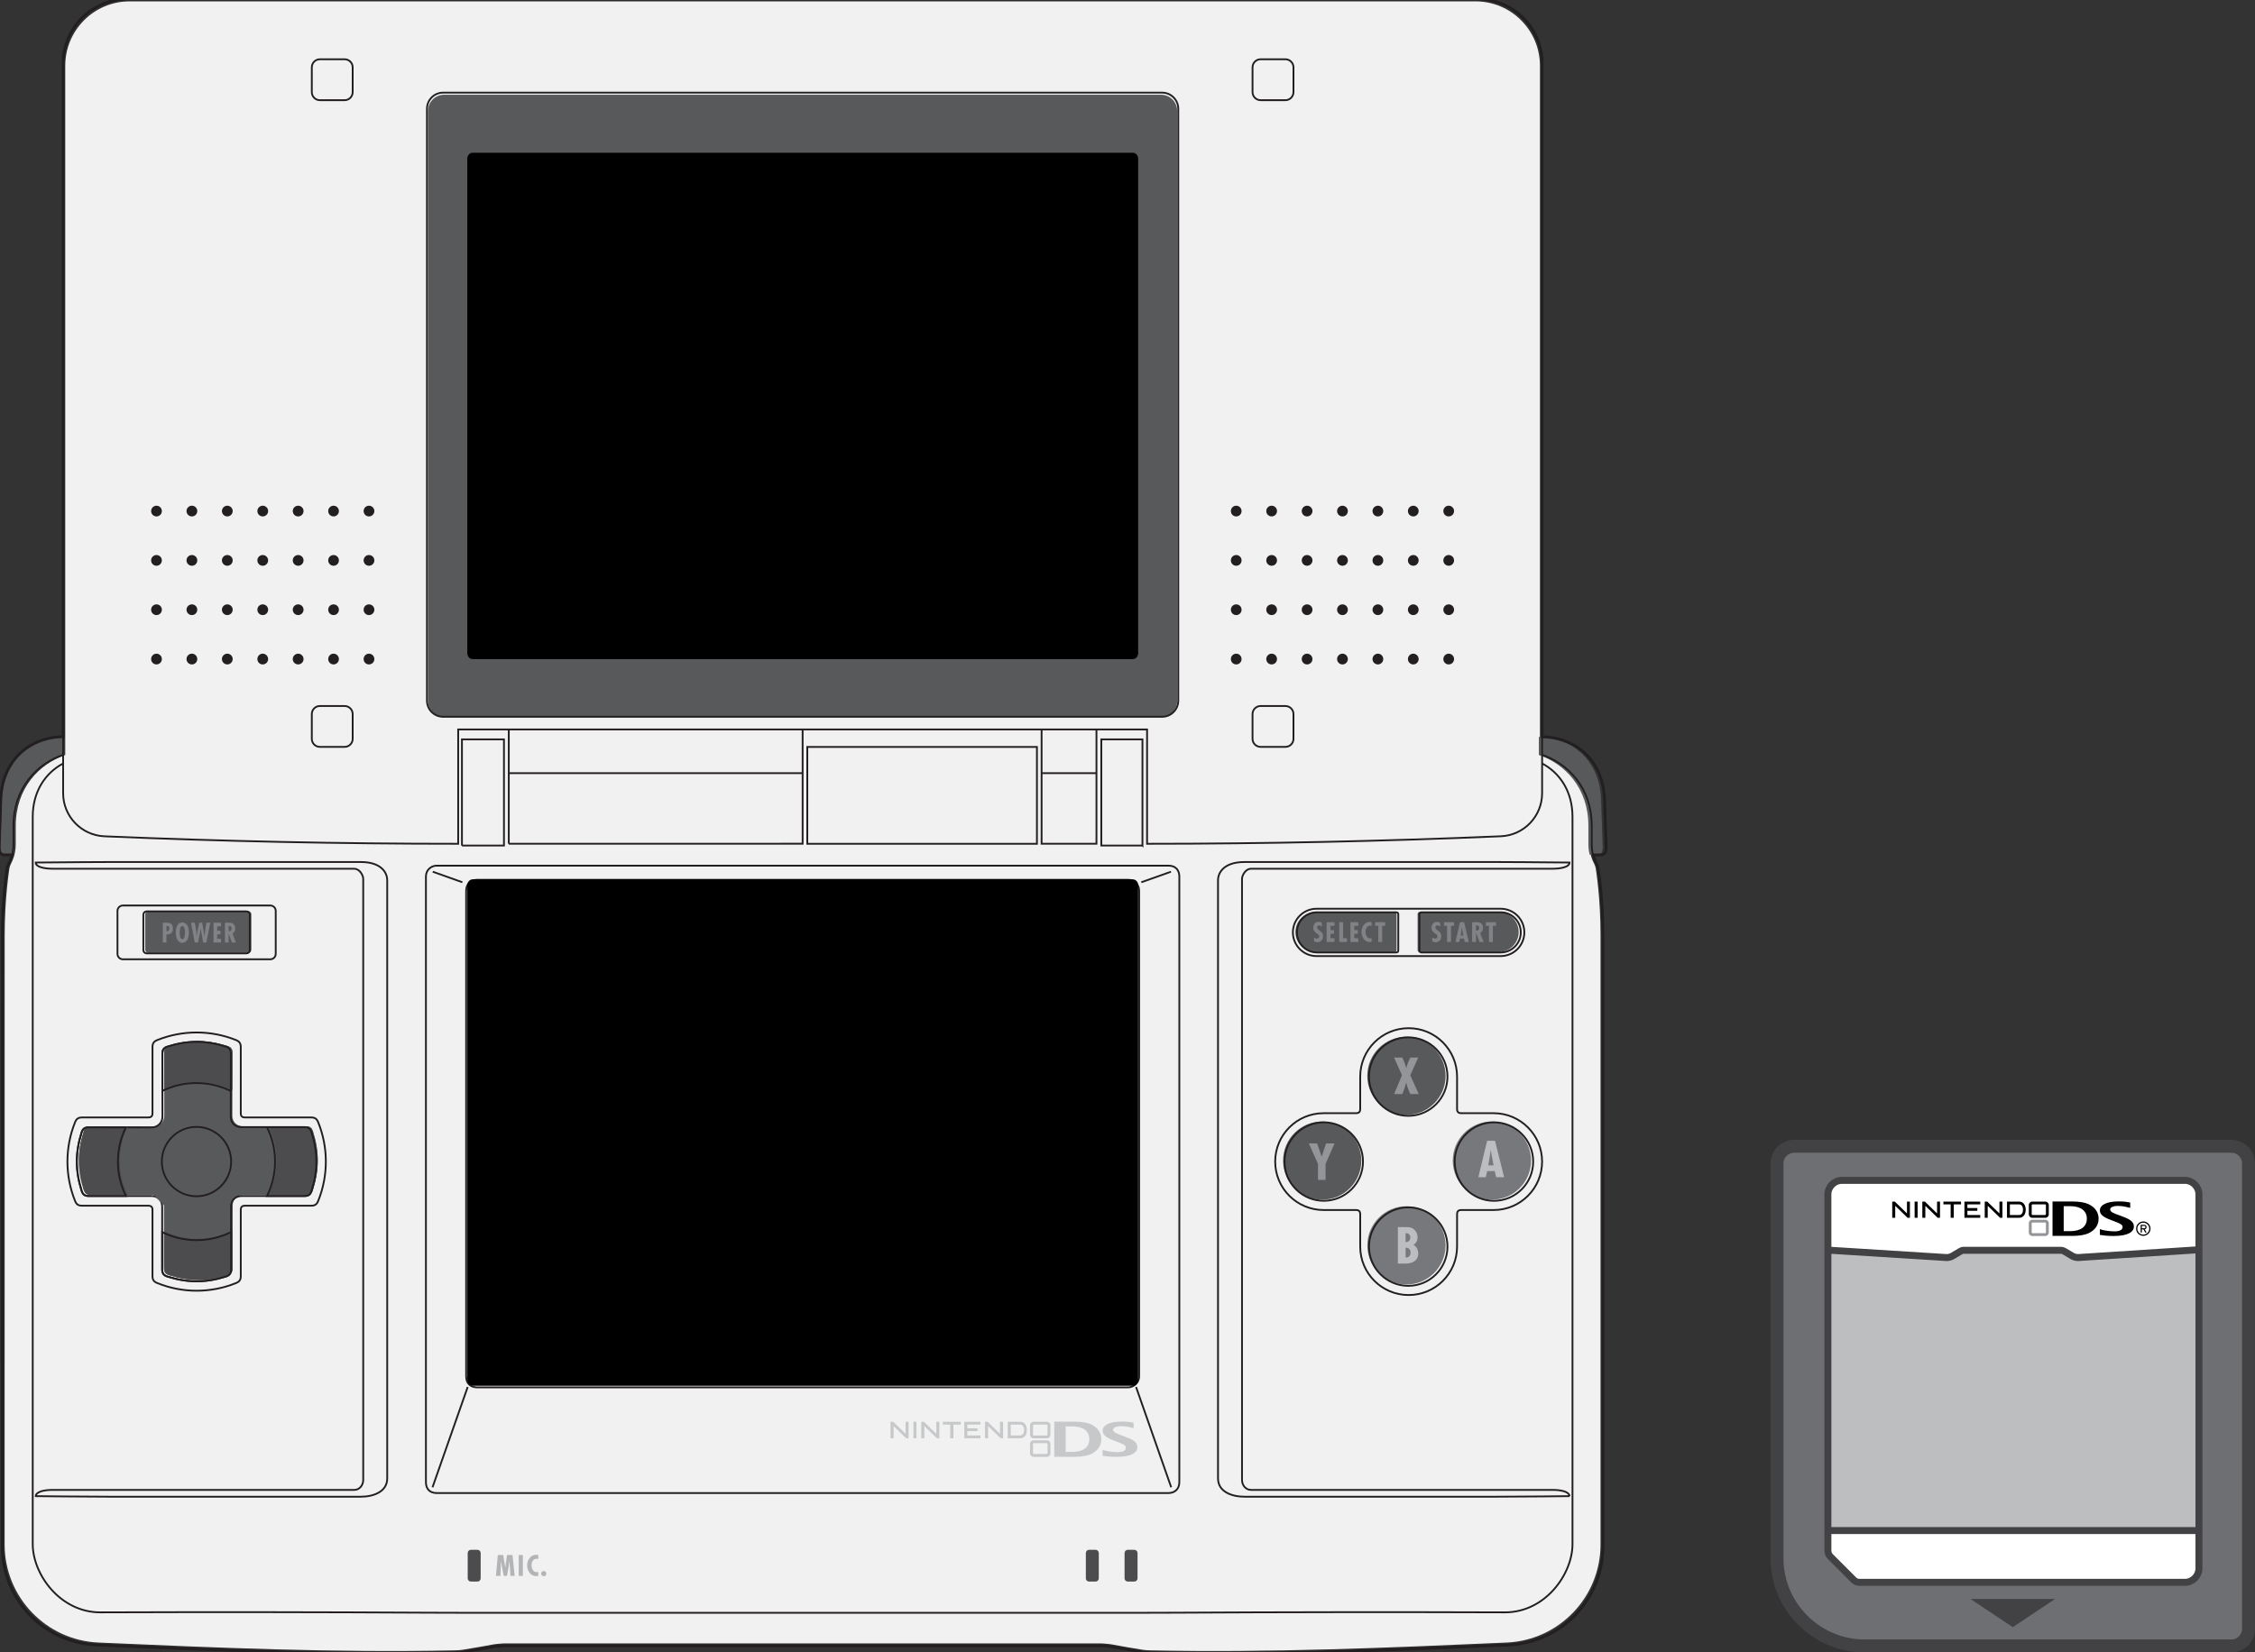 <?xml version="1.0" encoding="UTF-8" standalone="no"?>
<svg
   xmlns:dc="http://purl.org/dc/elements/1.1/"
   xmlns:cc="http://creativecommons.org/ns#"
   xmlns:rdf="http://www.w3.org/1999/02/22-rdf-syntax-ns#"
   xmlns:svg="http://www.w3.org/2000/svg"
   xmlns="http://www.w3.org/2000/svg"
   xmlns:sodipodi="http://sodipodi.sourceforge.net/DTD/sodipodi-0.dtd"
   xmlns:inkscape="http://www.inkscape.org/namespaces/inkscape"
   viewBox="-7679.631 -7915.22 500 366.49"
   version="1.1"
   id="svg110"
   sodipodi:docname="consolegame.svg"
   inkscape:export-filename="C:\Users\ReenigneArcher\LaunchBox\Themes\RecalBigBox\Resources\Platforms\Nintendo DS\consolegame.png"
   inkscape:export-xdpi="70.724937"
   inkscape:export-ydpi="70.724937"
   inkscape:version="0.92.4 (5da689c313, 2019-01-14)">
  <rect x="-7679.631" y="-7915.22" width="500" height="366.49" fill="#333333" stroke="none"/>
  <defs
     id="defs114" />
  <sodipodi:namedview
     pagecolor="#ffffff"
     bordercolor="#666666"
     borderopacity="1"
     objecttolerance="10"
     gridtolerance="10"
     guidetolerance="10"
     inkscape:pageopacity="0"
     inkscape:pageshadow="2"
     inkscape:window-width="1920"
     inkscape:window-height="1017"
     id="namedview112"
     showgrid="false"
     inkscape:zoom="0.568"
     inkscape:cx="250"
     inkscape:cy="183.24512"
     inkscape:window-x="-8"
     inkscape:window-y="-8"
     inkscape:window-maximized="1"
     inkscape:current-layer="svg110" />
  <path
     fill="#f1f1f2"
     d="M-7338.181-7747.756c5.72 1.927 10.972 7.303 10.972 15.687v4.052c-.009 1.267.212 2.419.682 3.588.255.615.632 1.157.725 1.85.084.653 1.056 6.45 1.056 14.882v135.031c0 11.66-9.183 21.251-20.831 21.75-26.254 1.152-52.512 2.283-78.786 1.731-.595-.009-1.381-.041-2.201-.18-2.167-.351-4.333-.722-6.494-1.131-.824-.16-2.5-.238-2.5-.238h-132.227s-1.666.078-2.491.238c-2.165.409-4.33.78-6.501 1.131-.811.139-1.592.171-2.2.18-26.27.551-52.538-.58-78.795-1.731-11.651-.499-20.841-10.09-20.832-21.75l.013-135.031c0-8.431.961-14.229 1.038-14.882.096-.693.47-1.236.722-1.85.484-1.169.7-2.32.689-3.588v-4.05c0-8.379 5.245-13.758 10.978-15.688v-152.875c0-7.888 6.4-14.284 14.276-14.284h298.421c7.889 0 14.287 6.397 14.287 14.284v152.875"
     id="path2" />
  <path
     fill="#58595b"
     d="M-7665.4-7747.765c-5.727 1.924-10.972 7.3-10.972 15.693v4.043c.004.829-.1 1.607-.299 2.378h-1.643c-.961 0-1.244-.615-1.238-1.74l.342-9.818c0-8.91 5.983-14.424 13.81-14.595v4.039M-7338.427-7747.773v-4.016c7.834.16 13.82 5.673 13.82 14.58l.337 9.818c.006 1.125-.281 1.74-1.236 1.74h-1.648c-.191-.771-.296-1.549-.287-2.378v-4.043c.003-8.395-5.247-13.771-10.987-15.701"
     id="path4" />
  <path
     fill="none"
     stroke="#231f20"
     stroke-width="17.483"
     d="M-7048.712-242.859c0 222.655 175.73 405.471 397.937 415.203 1136.404 48.314 2273.131 72.092 3410.542 72.092V-857.881h6641.185V244.436c1137.603 0 2274.454-24.283 3410.918-72.466 221.581-9.489 397.376-192.298 397.376-414.829v-7036.212c0-343.935-278.748-622.866-622.999-622.866H-6426.352c-343.428 0-622.491 278.932-622.491 622.866v7036.212h.131z"
     transform="matrix(0.023,0,0,0.023,-7503.512,-7733.698)"
     id="path6" />
  <path
     fill="#77787b"
     d="M-7359.104-7639.01c0 4.788-3.887 8.678-8.675 8.678-4.791 0-8.675-3.889-8.675-8.678 0-4.786 3.884-8.678 8.675-8.678 4.789 0 8.675 3.886 8.675 8.678"
     id="path8" />
  <path
     fill="none"
     stroke="#231f20"
     stroke-width="17.483"
     d="M5918.604 3750.586c208.934 0 378.279 169.346 378.279 378.281 0 208.928-169.346 378.396-378.279 378.396-208.928 0-378.273-169.469-378.273-378.396 0-208.935 169.346-378.281 378.273-378.281z"
     transform="matrix(0.023,0,0,0.023,-7503.512,-7733.698)"
     id="path10" />
  <path
     fill="#58595b"
     d="M-7359.104-7676.605c0 4.786-3.887 8.672-8.675 8.672-4.791 0-8.684-3.887-8.684-8.672 0-4.789 3.892-8.678 8.684-8.678 4.789-0 8.675 3.887 8.675 8.678"
     id="path12" />
  <path
     fill="none"
     stroke="#231f20"
     stroke-width="17.483"
     d="M5918.479 2111.146c208.928 0 378.404 169.346 378.404 378.398 0 208.936-169.477 378.406-378.404 378.406s-378.398-169.471-378.398-378.406c0-209.052 169.471-378.398 378.398-378.398z"
     transform="matrix(0.023,0,0,0.023,-7503.512,-7733.698)"
     id="path14" />
  <path
     fill="#77787b"
     d="M-7340.15-7657.81c0 4.791-3.887 8.672-8.684 8.672-4.789 0-8.675-3.881-8.675-8.672 0-4.792 3.887-8.678 8.675-8.678 4.797 0 8.684 3.886 8.684 8.678"
     id="path16" />
  <path
     fill="none"
     stroke="#231f20"
     stroke-width="17.483"
     d="M6744.839 2930.551c208.935 0 378.404 169.471 378.404 378.529 0 208.928-169.47 378.398-378.404 378.398-208.928 0-378.398-169.471-378.398-378.398 0-209.059 169.47-378.529 378.398-378.529z"
     transform="matrix(0.023,0,0,0.023,-7503.512,-7733.698)"
     id="path18" />
  <path
     fill="#58595b"
     d="M-7377.783-7657.81c0 4.791-3.887 8.672-8.675 8.672-4.789 0-8.672-3.881-8.672-8.672 0-4.792 3.884-8.678 8.672-8.678 4.788 0 8.675 3.886 8.675 8.678"
     id="path20" />
  <path
     fill="none"
     stroke="#231f20"
     stroke-width="17.483"
     d="M5455.594 4128.867v-311.119c0-29.6-12.142-41.607-41.478-41.607h-311.25c-257.873 0-466.926-209.186-466.926-467.061 0-257.748 209.053-466.676 466.926-466.676h311.25c29.467 0 41.478-12.141 41.478-41.484v-311.117c0-257.875 208.809-467.184 466.934-467.184 257.749 0 466.8 209.309 466.8 467.184v311.117c0 29.594 12.273 41.484 41.61 41.484h311.124c257.743 0 467.052 208.928 467.052 466.676 0 257.875-209.309 467.061-467.052 467.061h-311.124c-29.593 0-41.61 12.141-41.61 41.607v311.119c0 257.873-208.801 467.057-466.8 467.057-258.126 0-466.934-209.184-466.934-467.057zm26.815-819.787c0 208.928-169.471 378.148-378.272 378.148-208.81 0-378.155-169.221-378.155-378.148 0-208.934 169.346-378.404 378.155-378.404 208.801 0 378.272 169.47 378.272 378.404z"
     transform="matrix(0.023,0,0,0.023,-7503.512,-7733.698)"
     id="path22" />
  <path
     fill="#58595b"
     d="M-7364.824-7704.06h17.478c2.457.006 4.449-1.99 4.449-4.443 0-2.46-1.993-4.444-4.449-4.435h-17.478c-.339 0-.481.136-.481.473v7.924c0 .342.142.482.481.482"
     id="path24" />
  <path
     fill="none"
     stroke="#231f20"
     stroke-width="17.483"
     d="M6047.479 1292.377h762.112c107.126.25 194.01-86.76 194.01-193.754 0-107.25-86.884-193.76-194.01-193.377h-762.112c-14.793 0-20.992 5.941-20.992 20.617v345.514c0 14.926 6.2 21 20.992 21z"
     transform="matrix(0.023,0,0,0.023,-7503.512,-7733.698)"
     id="path26" />
  <path
     fill="#58595b"
     d="M-7370.456-7704.06h-17.495c-2.442.006-4.443-1.99-4.443-4.443 0-2.46 2.001-4.444 4.443-4.435h17.495c.328 0 .479.136.479.473v7.924c0 .342-.151.482-.479.482"
     id="path28" />
  <path
     fill="none"
     stroke="#231f20"
     stroke-width="17.483"
     d="M6809.592 870.717H5034.954c-125.584 0-228.405 101.941-228.405 228.031 0 126.342 102.821 228.781 228.405 228.781h1774.638c125.966 0 228.406-102.439 228.406-228.781 0-126.09-102.44-228.031-228.406-228.031zm-1007.72 421.66h-762.871c-106.486.25-193.752-86.76-193.752-193.754 0-107.25 87.266-193.76 193.752-193.377h762.871c14.293 0 20.865 5.941 20.865 20.617v345.514c0 14.926-6.572 21-20.865 21z"
     transform="matrix(0.023,0,0,0.023,-7503.512,-7733.698)"
     id="path30" />
  <path
     fill="#4c4c4e"
     d="M-7573.054-7565.152c0 .389-.315.711-.712.711h-1.45c-.389 0-.709-.322-.709-.711v-5.63c0-.389.32-.705.709-.705h1.45c.397 0 .712.316.712.705v5.63M-7435.999-7565.152c0 .389-.319.711-.714.711h-1.439c-.394 0-.714-.322-.714-.711v-5.63c0-.389.319-.705.714-.705h1.439c.394 0 .714.316.714.705v5.63M-7427.403-7565.152c0 .389-.325.711-.713.711h-1.444c-.4 0-.722-.322-.722-.711v-5.63c0-.389.322-.705.722-.705h1.439c.395 0 .716.316.716.705v5.63"
     id="path32" />
  <path
     fill="none"
     stroke="#231f20"
     stroke-width="17.483"
     d="M-6933.623 3688.873c-98.144-243.713-98.144-515.879 0-759.709 13.213-32.885 31.87-45.781 67.471-45.781h637.6c29.086 0 41.419-12.143 41.295-41.236v-637.033c0-35.793 12.583-54.508 45.721-67.787 243.832-97.762 515.938-97.762 759.837 0 33.008 13.535 45.53 31.994 45.53 67.787v637.033c0 29.219 11.952 41.236 41.478 41.236h637.417c35.476 0 54 12.896 67.222 45.781 98.583 243.83 98.583 515.996 0 759.709-13.346 33.135-31.746 45.656-67.222 45.656h-637.417c-29.526 0-41.478 12.143-41.478 41.479v637.416c0 35.162-12.522 53.877-45.53 66.773-243.898 98.9-516.005 98.9-759.837 0-33.139-12.896-45.721-31.611-45.721-66.773v-637.416c.125-29.592-12.208-41.479-41.295-41.479h-637.6c-35.601 0-54.258-12.521-67.471-45.656zm738.843-47.682c59.188 0 100.796 41.482 100.796 100.926M2913.025-436.738v-421.144m-528.903 421.144v-421.144M80.326-436.738v-421.144m-2832.825 421.144v-421.144m5091.598 168.647v933.67H125.285v-933.67h2213.814zm1017.334 950.366V-762.398h-396.611V261.131h396.611zm-6560.493 0V-762.398h405.088V261.131h-405.088zM7209.245-612.972c249.398 84.035 478.436 318.448 478.436 684.015v176.682c-.381 55.266 9.232 105.475 29.725 156.441 11.129 26.814 27.566 50.467 31.615 80.689 3.67 28.455 46.035 281.27 46.035 648.922V7021.76c0 508.416-400.408 926.654-908.312 948.408-1144.814 50.211-2289.76 99.533-3435.457 75.5-25.927-.375-60.199-1.77-95.99-7.838-94.479-15.307-188.95-31.494-283.171-49.322-35.917-6.961-109.021-10.369-109.021-10.369h-5765.747s-72.657 3.408-108.64 10.369c-94.405 17.828-188.817 34.016-283.485 49.322-35.346 6.068-69.433 7.463-95.926 7.838-1145.511 24.033-2290.892-25.289-3435.838-75.5-508.029-21.754-908.756-439.992-908.374-948.408l.567-5887.982c0-367.652 41.924-620.467 45.274-648.922 4.179-30.223 20.492-53.875 31.495-80.689 21.117-50.967 30.542-101.176 30.033-156.441V71.109c0-365.375 228.729-599.915 478.694-684.081m9432.964 857.156v-680.921h528.903v680.921h-528.903zm-5136.621 0v-680.921H80.326v680.416l-2832.825.505zm9961.744-774.51c171.615 91.819 292.902 269.765 292.902 515.183v7013.25c0 288.738-261.664 657.777-651.321 657.777-1063.374-3.664-2126.989-2.525-3190.612 3.291-86.252.25-172.761.756-259.013.756h-6641.435c-86.501 0-172.886-.506-259.263-.756-1063.241-5.816-2126.99-7.08-3190.355-3.291-389.973 0-651.959-369.039-651.959-657.777V-15.143c0-244.912 121.477-423.238 293.225-514.926"
     transform="matrix(0.023,0,0,0.023,-7503.512,-7733.698)"
     id="path34" />
  <path
     fill="#58595b"
     d="M-7645.578-7650.194h-13.909c-.882 0-1.321-.319-1.591-1.166-1.408-4.478-1.408-8.428 0-12.907.27-.841.727-1.117 1.591-1.117l13.909.015c1.312.012 2.38-1.056 2.374-2.373l-.019-13.905c-.003-.861.271-1.32 1.114-1.586 4.474-1.413 8.429-1.413 12.908 0 .84.267 1.12.725 1.12 1.586l-.02 13.905c0 1.398 1.009 2.314 2.378 2.314h13.909c.888 0 1.321.313 1.585 1.16 1.414 4.478 1.414 8.429 0 12.907-.261.841-.698 1.166-1.585 1.166h-13.909c-1.369 0-2.313.951-2.313 2.315v13.899c0 .893-.322 1.328-1.162 1.592-4.475 1.413-8.434 1.413-12.908 0-.843-.264-1.16-.699-1.16-1.592v-13.899"
     id="path36" />
  <path
     fill="none"
     stroke="#231f20"
     stroke-width="17.483"
     d="M-4999.189 1306.031c0 29.092-23.527 52.236-52.046 52.236h-1421.469c-28.771 0-52.04-23.145-52.04-52.236V891.084c0-28.205 23.46-51.473 52.04-51.473h1421.469c28.52 0 52.046 23.395 52.046 51.473v414.947zm8607.547 5199.223h-7056.19c-64.062 0-103.453-37.18-103.453-104.717V559.35c0-62.227 50.9-103.961 103.453-103.961h7056.19c75.507 0 103.585 51.98 103.585 103.961v5841.188c0 71.833-50.973 104.716-103.585 104.716zM-5429.126 3309.08c0 184.396-149.617 334.645-333.887 334.389-184.645 0-334.261-149.742-334.261-334.389 0-184.27 149.617-334.893 334.261-334.393 184.27 0 333.887 149.618 333.887 334.393zm-765.654 332.111h-606.494c-38.443 0-57.606-13.912-69.366-50.842-61.403-195.268-61.403-367.521 0-562.793 11.76-36.68 31.679-48.691 69.366-48.691l606.494.633c57.226.506 103.771-46.037 103.514-103.453l-.822-606.305c-.125-37.562 11.825-57.541 48.565-69.176 195.082-61.594 367.526-61.594 562.857 0 36.616 11.635 48.822 31.613 48.822 69.176l-.888 606.305c0 60.955 44.01 100.92 103.71 100.92h606.488c38.7 0 57.606 13.662 69.115 50.592 61.654 195.271 61.654 367.525 0 562.793-11.383 36.68-30.415 50.842-69.115 50.842h-606.488c-59.7 0-100.86 41.482-100.86 100.926v606.047c0 38.951-14.044 57.924-50.658 69.434-195.142 61.594-367.777 61.594-562.859 0-36.74-11.51-50.585-30.482-50.585-69.434v-606.047"
     transform="matrix(0.023,0,0,0.023,-7503.512,-7733.698)"
     id="path38" />
  <path
     fill="#58595b"
     d="M-7623.891-7704.576c0 .4-.325.719-.722.719h-22.097c-.399 0-.716-.319-.716-.719v-7.848c0-.394.318-.716.716-.716h22.097c.397 0 .722.322.722.716v7.848"
     id="path40" />
  <path
     fill="none"
     stroke="#231f20"
     stroke-width="17.483"
     d="M-5249.095 1269.865c0 17.451-14.167 31.361-31.494 31.361h-963.518c-17.386 0-31.239-13.91-31.239-31.361V927.633c0-17.201 13.853-31.238 31.239-31.238h963.518c17.328 0 31.494 14.037 31.494 31.238v342.232z"
     transform="matrix(0.023,0,0,0.023,-7503.512,-7733.698)"
     id="path42" />
  <path
     fill="#58595b"
     d="M-7581.154-7894.207c-1.971 0-3.569 1.601-3.569 3.573v130.882c0 1.978 1.598 3.573 3.569 3.573h158.972c1.961 0 3.562-1.598 3.562-3.573v-130.882c0-1.972-1.601-3.573-3.562-3.573h-158.972"
     id="path44" />
  <path
     fill="none"
     stroke="#231f20"
     stroke-width="17.483"
     d="M4417.647-767.458v-238.968c0-42.998 34.91-77.716 77.908-77.716h238.902c42.747 0 77.783 34.843 77.783 77.716v238.843c0 42.998-35.036 77.527-77.783 77.527h-238.902c-42.997-.001-77.908-34.53-77.908-77.402zm0-6236.663v-238.901c0-42.879 34.91-77.718 77.908-77.718h238.902c42.747 0 77.783 34.969 77.783 77.718v238.901c0 43-35.036 77.967-77.783 77.967h-238.902c-42.997 0-77.908-34.967-77.908-77.967zm-9068.98 6236.663v-238.968c0-42.998 34.845-77.716 77.593-77.716h238.835c42.939 0 77.533 34.843 77.533 77.716v238.843c0 42.998-34.594 77.527-77.533 77.527h-238.835c-42.747-.001-77.593-34.53-77.593-77.402zm0-6236.663v-238.901c0-42.879 34.845-77.718 77.593-77.718h238.835c42.939 0 77.533 34.969 77.533 77.718v238.901c0 43-34.594 77.967-77.533 77.967h-238.835c-42.747 0-77.593-34.967-77.593-77.967zM7473.693 6535.104s-467.058 5.436-700.269 5.436H4339.239c-120.023 0-254.465-46.414-254.465-176.684V596.529c0-76.895 60.838-176.176 254.465-176.176h2434.186s467.059 1.645 700.269 4.936c0 50.336-112.43 60.074-162.515 60.074h-2908.2c-54.764 0-86.758 66.648-86.758 96.117v5797.426c0 51.605 36.291 96.123 86.758 96.123h2908.199c113.444 0 162.515 30.225 162.515 60.075zm-14786.86 0s466.869 5.436 700.336 5.436h2434.06c120.207 0 254.399-46.414 254.399-176.684V596.529c0-76.895-60.647-176.176-254.399-176.176h-2434.06s-467.251 1.645-700.336 4.936c0 50.336 111.99 60.074 162.266 60.074h2908.705c54.258 0 86.501 66.648 86.501 96.117v5797.426c0 51.605-36.107 96.123-86.501 96.123h-2908.705c-113.319 0-162.266 30.225-162.266 60.075zm3927.62-13534.039c-85.937 0-155.624 69.815-155.624 155.81v5707.067c0 86.252 69.688 155.809 155.624 155.809h6931.936c85.495 0 155.31-69.682 155.31-155.809v-5707.067c0-85.995-69.814-155.81-155.31-155.81h-6931.936z"
     transform="matrix(0.023,0,0,0.023,-7503.512,-7733.698)"
     id="path46" />
  <path
     fill="#231f20"
     d="M-7643.74-7801.873c0-.653-.532-1.185-1.193-1.185-.657 0-1.189.532-1.189 1.185 0 .666.532 1.192 1.189 1.192.658 0 1.193-.529 1.193-1.192M-7635.89-7801.873c0-.653-.529-1.185-1.195-1.185-.656 0-1.188.532-1.188 1.185 0 .666.532 1.192 1.188 1.192.665 0 1.195-.529 1.195-1.192M-7628.037-7801.873c0-.653-.532-1.185-1.192-1.185-.656 0-1.194.532-1.194 1.185 0 .666.541 1.192 1.194 1.192.657 0 1.192-.529 1.192-1.192M-7620.178-7801.873c0-.653-.541-1.185-1.195-1.185-.658 0-1.191.532-1.191 1.185 0 .666.532 1.192 1.191 1.192.654 0 1.195-.529 1.195-1.192M-7612.325-7801.873c0-.653-.541-1.185-1.192-1.185-.667 0-1.199.532-1.199 1.185 0 .666.532 1.192 1.199 1.192.651 0 1.192-.529 1.192-1.192M-7604.486-7801.873c0-.653-.531-1.185-1.185-1.185-.66 0-1.185.532-1.185 1.185 0 .666.529 1.192 1.185 1.192.654 0 1.185-.529 1.185-1.192M-7596.624-7801.873c0-.653-.539-1.185-1.199-1.185-.654 0-1.182.532-1.182 1.185 0 .666.528 1.192 1.182 1.192.66 0 1.199-.529 1.199-1.192M-7643.74-7790.931c0-.658-.532-1.191-1.193-1.191-.657 0-1.189.532-1.189 1.191 0 .66.532 1.191 1.189 1.191.658.003 1.193-.528 1.193-1.191M-7635.89-7790.931c0-.658-.529-1.191-1.195-1.191-.656 0-1.188.532-1.188 1.191 0 .66.532 1.191 1.188 1.191.665.003 1.195-.528 1.195-1.191M-7628.037-7790.931c0-.658-.532-1.191-1.192-1.191-.656 0-1.194.532-1.194 1.191 0 .66.541 1.191 1.194 1.191.657.003 1.192-.528 1.192-1.191M-7620.178-7790.931c0-.658-.541-1.191-1.195-1.191-.658 0-1.191.532-1.191 1.191 0 .66.532 1.191 1.191 1.191.654.003 1.195-.528 1.195-1.191M-7612.325-7790.931c0-.658-.541-1.191-1.192-1.191-.667 0-1.199.532-1.199 1.191 0 .66.532 1.191 1.199 1.191.651.003 1.192-.528 1.192-1.191M-7604.486-7790.931c0-.658-.531-1.191-1.185-1.191-.66 0-1.185.532-1.185 1.191 0 .66.529 1.191 1.185 1.191.654.003 1.185-.528 1.185-1.191M-7596.624-7790.931c0-.658-.539-1.191-1.199-1.191-.654 0-1.182.532-1.182 1.191 0 .66.528 1.191 1.182 1.191.66.003 1.199-.528 1.199-1.191M-7643.74-7779.992c0-.66-.532-1.185-1.193-1.185-.657 0-1.189.528-1.189 1.185 0 .66.532 1.191 1.189 1.191.658.003 1.193-.528 1.193-1.191M-7635.89-7779.992c0-.66-.529-1.185-1.195-1.185-.656 0-1.188.528-1.188 1.185 0 .66.532 1.191 1.188 1.191.665.003 1.195-.528 1.195-1.191M-7628.037-7779.992c0-.66-.532-1.185-1.192-1.185-.656 0-1.194.528-1.194 1.185 0 .66.541 1.191 1.194 1.191.657.003 1.192-.528 1.192-1.191M-7620.178-7779.992c0-.66-.541-1.185-1.195-1.185-.658 0-1.191.528-1.191 1.185 0 .66.532 1.191 1.191 1.191.654.003 1.195-.528 1.195-1.191M-7612.325-7779.992c0-.66-.541-1.185-1.192-1.185-.667 0-1.199.528-1.199 1.185 0 .66.532 1.191 1.199 1.191.651.003 1.192-.528 1.192-1.191M-7604.486-7779.992c0-.66-.531-1.185-1.185-1.185-.66 0-1.185.528-1.185 1.185 0 .66.529 1.191 1.185 1.191.654.003 1.185-.528 1.185-1.191M-7596.624-7779.992c0-.66-.539-1.185-1.199-1.185-.654 0-1.182.528-1.182 1.185 0 .66.528 1.191 1.182 1.191.66.003 1.199-.528 1.199-1.191M-7643.74-7769.042c0-.66-.532-1.199-1.193-1.199-.657 0-1.189.539-1.189 1.199 0 .657.532 1.188 1.189 1.188.658-.003 1.193-.534 1.193-1.188M-7635.89-7769.042c0-.66-.529-1.199-1.195-1.199-.656 0-1.188.539-1.188 1.199 0 .657.532 1.188 1.188 1.188.665-.003 1.195-.534 1.195-1.188M-7628.037-7769.042c0-.66-.532-1.199-1.192-1.199-.656 0-1.194.539-1.194 1.199 0 .657.541 1.188 1.194 1.188.657-.003 1.192-.534 1.192-1.188M-7620.178-7769.042c0-.66-.541-1.199-1.195-1.199-.658 0-1.191.539-1.191 1.199 0 .657.532 1.188 1.191 1.188.654-.003 1.195-.534 1.195-1.188M-7612.325-7769.042c0-.66-.541-1.199-1.192-1.199-.667 0-1.199.539-1.199 1.199 0 .657.532 1.188 1.199 1.188.651-.003 1.192-.534 1.192-1.188M-7604.486-7769.042c0-.66-.531-1.199-1.185-1.199-.66 0-1.185.539-1.185 1.199 0 .657.529 1.188 1.185 1.188.654-.003 1.185-.534 1.185-1.188M-7596.624-7769.042c0-.66-.539-1.199-1.199-1.199-.654 0-1.182.539-1.182 1.199 0 .657.528 1.188 1.182 1.188.66-.003 1.199-.534 1.199-1.188M-7404.339-7801.873c0-.653-.516-1.185-1.189-1.185-.655 0-1.183.532-1.183 1.185 0 .666.528 1.192 1.183 1.192.673 0 1.189-.529 1.189-1.192M-7396.481-7801.873c0-.653-.531-1.185-1.186-1.185-.664 0-1.192.532-1.192 1.185 0 .666.531 1.192 1.192 1.192.655 0 1.186-.529 1.186-1.192M-7388.618-7801.873c0-.653-.545-1.185-1.201-1.185-.655 0-1.178.532-1.178 1.185 0 .666.522 1.192 1.178 1.192.655 0 1.201-.529 1.201-1.192M-7380.773-7801.873c0-.653-.531-1.185-1.186-1.185-.658 0-1.201.532-1.201 1.185 0 .666.542 1.192 1.201 1.192.655 0 1.186-.529 1.186-1.192M-7372.922-7801.873c0-.653-.534-1.185-1.183-1.185-.661 0-1.198.532-1.198 1.185 0 .666.542 1.192 1.198 1.192.65 0 1.183-.529 1.183-1.192M-7365.076-7801.873c0-.653-.542-1.185-1.183-1.185-.658 0-1.192.532-1.192 1.185 0 .666.537 1.192 1.192 1.192.641 0 1.183-.529 1.183-1.192M-7357.222-7801.873c0-.653-.531-1.185-1.198-1.185-.65 0-1.18.532-1.18 1.185 0 .666.531 1.192 1.18 1.192.667 0 1.198-.529 1.198-1.192M-7404.339-7790.931c0-.658-.516-1.191-1.189-1.191-.655 0-1.183.532-1.183 1.191 0 .66.528 1.191 1.183 1.191.673.003 1.189-.528 1.189-1.191M-7396.481-7790.931c0-.658-.531-1.191-1.186-1.191-.664 0-1.192.532-1.192 1.191 0 .66.531 1.191 1.192 1.191.655.003 1.186-.528 1.186-1.191M-7388.618-7790.931c0-.658-.545-1.191-1.201-1.191-.655 0-1.178.532-1.178 1.191 0 .66.522 1.191 1.178 1.191.655 0 1.201-.528 1.201-1.191M-7380.773-7790.931c0-.658-.531-1.191-1.186-1.191-.658 0-1.201.532-1.201 1.191 0 .66.542 1.191 1.201 1.191.655 0 1.186-.528 1.186-1.191M-7372.922-7790.931c0-.658-.534-1.191-1.183-1.191-.661 0-1.198.532-1.198 1.191 0 .66.542 1.191 1.198 1.191.65.003 1.183-.528 1.183-1.191M-7365.076-7790.931c0-.658-.542-1.191-1.183-1.191-.658 0-1.192.532-1.192 1.191 0 .66.537 1.191 1.192 1.191.641.003 1.183-.528 1.183-1.191M-7357.222-7790.931c0-.658-.531-1.191-1.198-1.191-.65 0-1.18.532-1.18 1.191 0 .66.531 1.191 1.18 1.191.667.003 1.198-.528 1.198-1.191M-7404.339-7779.992c0-.66-.516-1.185-1.189-1.185-.655 0-1.183.528-1.183 1.185 0 .66.528 1.191 1.183 1.191.673.003 1.189-.528 1.189-1.191M-7396.481-7779.992c0-.66-.531-1.185-1.186-1.185-.664 0-1.192.528-1.192 1.185 0 .66.531 1.191 1.192 1.191.655.003 1.186-.528 1.186-1.191M-7388.618-7779.992c0-.66-.545-1.185-1.201-1.185-.655 0-1.178.528-1.178 1.185 0 .66.522 1.191 1.178 1.191.655-0 1.201-.528 1.201-1.191M-7380.773-7779.992c0-.66-.531-1.185-1.186-1.185-.658 0-1.201.528-1.201 1.185 0 .66.542 1.191 1.201 1.191.655-0 1.186-.528 1.186-1.191M-7372.922-7779.992c0-.66-.534-1.185-1.183-1.185-.661 0-1.198.528-1.198 1.185 0 .66.542 1.191 1.198 1.191.65.003 1.183-.528 1.183-1.191M-7365.076-7779.992c0-.66-.542-1.185-1.183-1.185-.658 0-1.192.528-1.192 1.185 0 .66.537 1.191 1.192 1.191.641.003 1.183-.528 1.183-1.191M-7357.222-7779.992c0-.66-.531-1.185-1.198-1.185-.65 0-1.18.528-1.18 1.185 0 .66.531 1.191 1.18 1.191.667.003 1.198-.528 1.198-1.191M-7404.339-7769.042c0-.66-.516-1.199-1.189-1.199-.655 0-1.183.539-1.183 1.199 0 .657.528 1.188 1.183 1.188.673-.003 1.189-.534 1.189-1.188M-7396.481-7769.042c0-.66-.531-1.199-1.186-1.199-.664 0-1.192.539-1.192 1.199 0 .657.531 1.188 1.192 1.188.655-.003 1.186-.534 1.186-1.188M-7388.618-7769.042c0-.66-.545-1.199-1.201-1.199-.655 0-1.178.539-1.178 1.199 0 .657.522 1.188 1.178 1.188.655 0 1.201-.534 1.201-1.188M-7380.773-7769.042c0-.66-.531-1.199-1.186-1.199-.658 0-1.201.539-1.201 1.199 0 .657.542 1.188 1.201 1.188.655 0 1.186-.534 1.186-1.188M-7372.922-7769.042c0-.66-.534-1.199-1.183-1.199-.661 0-1.198.539-1.198 1.199 0 .657.542 1.188 1.198 1.188.65-.003 1.183-.534 1.183-1.188M-7365.076-7769.042c0-.66-.542-1.199-1.183-1.199-.658 0-1.192.539-1.192 1.199 0 .657.537 1.188 1.192 1.188.641-.003 1.183-.534 1.183-1.188M-7357.222-7769.042c0-.66-.531-1.199-1.198-1.199-.65 0-1.18.539-1.18 1.199 0 .657.531 1.188 1.18 1.188.667-.003 1.198-.534 1.198-1.188"
     id="path48" />
  <path
     fill="none"
     stroke="#231f20"
     stroke-width="17.483"
     d="M3294.714 5482.732l338.691 966.875m-2.402-5935.789l-285.704 101.684m-6493.964 4867.23l-339.006 966.875m2.152-5935.789l285.698 101.684"
     transform="matrix(0.023,0,0,0.023,-7503.512,-7733.698)"
     id="path50" />
  <path
     fill="#c6c8ca"
     d="M-7481.495-7598.938v2.718h-.679v-3.663h.577l2.758 2.668v-2.668h.667v3.663h-.534l-2.79-2.718M-7474.676-7598.938v2.718h-.687v-3.663h.586l2.755 2.668v-2.668h.673v3.663h-.534l-2.793-2.718M-7460.548-7598.938v2.718h-.676v-3.663h.577l2.744 2.668v-2.668h.685v3.663h-.537l-2.793-2.718M-7476.55-7599.884h.128v3.663h-.676v-3.663h.548M-7466.72-7599.884h.128v.626h-1.636v3.037h-.708v-3.037h-1.647v-.626h3.863M-7462.358-7599.884h.122v.626h-2.915v.824h2.259v.626h-2.259v.963h2.915v.624h-3.585v-3.663h3.463M-7453.442-7596.844h-2.083v-2.413h2.083c.658 0 .89.65.89 1.195 0 .569-.232 1.218-.89 1.218m1.125-2.509c-.273-.348-.667-.537-1.143-.537h-2.726v3.666h2.726c.476 0 .87-.186 1.143-.531.241-.331.366-.78.366-1.311 0-.519-.125-.96-.366-1.288zM-7447.366-7596.998c0 .078-.073.154-.16.154h-2.915c-.078 0-.148-.075-.148-.154v-2.114c0-.081.064-.151.148-.151h2.915c.084 0 .16.067.16.151v2.114m-.131-2.886h-2.961c-.432 0-.786.345-.786.777v2.112c0 .432.354.777.786.777h2.961c.426 0 .78-.345.78-.777v-2.112c0-.432-.354-.777-.78-.777zM-7447.366-7592.882c0 .081-.073.142-.16.142h-2.915c-.078 0-.148-.061-.148-.142v-2.112c0-.087.064-.145.148-.145h2.915c.084 0 .16.058.16.145v2.112m-.131-2.889h-2.961c-.432 0-.786.342-.786.777v2.112c0 .429.354.777.786.777h2.961c.426 0 .78-.348.78-.777v-2.112c0-.429-.354-.777-.78-.777zM-7435.147-7593.66c.699.287 2.19.513 3.353.513 1.27 0 1.801-.438 1.801-.986 0-.49-.499-.786-1.897-1.296-1.882-.69-3.251-1.241-3.251-2.471 0-1.279 1.65-2.03 4.177-2.03 1.352 0 1.821.084 2.686.244l.006 1.209c-.841-.165-1.598-.441-2.761-.441-1.253 0-1.787.397-1.787.812 0 .589.824.87 2.262 1.383 1.998.719 3.109 1.268 3.109 2.477 0 1.241-1.386 2.138-4.542 2.138-1.288 0-2.169-.078-3.156-.235v-1.317M-7441.846-7598.854h-1.491v5.659h1.491c2.303 0 3.747-.98 3.747-2.825 0-1.839-1.444-2.834-3.747-2.834m4.023 6.189c-.739.328-2.143.551-3.367.551h-4.678v-7.796h4.678c1.224 0 2.628.209 3.367.548 1.807.809 2.384 2.123 2.384 3.347 0 1.23-.577 2.532-2.384 3.35z"
     id="path52" />
  <path
     fill="#b2b4b6"
     d="M-7568.052-7570.329l.448 2.744h.019l.366-2.744h1.225l.484 4.629h-.941l-.213-3.341h-.016l-.145 1.151-.394 2.19h-.711l-.442-2.222-.161-1.021v-.099h-.012l-.133 3.341h-.983l.407-4.629h1.202M-7564.61-7570.329h.912v4.629h-.912zM-7560.276-7569.447c-.116-.038-.232-.055-.348-.055-.802 0-1.148.734-1.148 1.442 0 .684.347 1.531 1.143 1.531.116 0 .238-.023.351-.058v.853c-.144.058-.274.081-.428.081-1.313 0-2.049-1.189-2.049-2.402 0-1.148.766-2.329 2.01-2.329.161 0 .309.026.464.072v.864M-7558.48-7566.21c0 .322-.249.583-.58.583-.329 0-.582-.261-.582-.583 0-.319.252-.571.582-.571.331 0 .58.252.58.571"
     id="path54" />
  <path
     fill="#939598"
     d="M-7368.687-7680.657l.476 1.131c.145.392.305.815.394 1.23h.012c.099-.415.22-.83.371-1.23l.499-1.131h1.766l-1.766 3.913 1.891 4.177h-1.891l-.528-1.288c-.151-.406-.244-.806-.354-1.212h-.035c-.116.409-.209.806-.354 1.212l-.481 1.288h-1.83l1.749-4.177-1.749-3.913h1.83M-7386.559-7658.701l.186-.595.763-2.326h1.891l-1.993 4.542v3.55h-1.682v-3.55l-2.036-4.542h1.842l.879 2.532.151.389"
     id="path56" />
  <path
     fill="#bbbdc0"
     d="M-7349.887-7662.213l-1.952 8.086h1.648l.305-1.355h1.682l.307 1.355h1.778l-2.027-8.086h-1.74m1.433 5.464h-1.178l.36-2.158.177-1.23h.026l.192 1.23.423 2.158zM-7366.926-7640.759c0 .618-.392 1.018-1.041 1.018v-1.967c.661-.043 1.041.365 1.041.948m-1.091 5.795c1.581 0 2.854-.676 2.854-2.271 0-.708-.354-1.56-1.07-1.885.644-.409.928-.957.928-1.671 0-.673-.313-1.398-.888-1.83-.551-.412-1.131-.438-1.798-.438h-1.688v8.095h1.662zm1.151-2.454c0 .682-.409 1.14-1.096 1.114v-2.19c.679-.018 1.096.429 1.096 1.076z"
     id="path58" />
  <path
     fill="#808285"
     d="M-7386.519-7709.704c-.183-.142-.389-.273-.632-.273-.255 0-.432.165-.432.426 0 .716 1.308.763 1.308 1.943 0 .786-.438 1.372-1.253 1.372-.232 0-.54-.081-.731-.223v-.821c.191.139.389.232.638.232.29 0 .499-.186.499-.481 0-.339-.249-.455-.505-.632-.487-.339-.803-.673-.803-1.296 0-.693.397-1.302 1.14-1.302.29 0 .528.078.771.218v.838M-7383.737-7710.687v.815h-.888v.951h.777v.815h-.777v.983h.888v.818h-1.749v-4.382h1.749M-7381.814-7710.687v3.565h.841v.818h-1.711v-4.382h.87M-7378.461-7710.687v.815h-.876v.951h.777v.815h-.777v.983h.887v.818h-1.752v-4.382h1.74M-7375.503-7709.855c-.11-.035-.209-.058-.31-.058-.728 0-1.041.687-1.041 1.369 0 .65.31 1.447 1.033 1.447.11 0 .209-.029.319-.061v.812c-.128.058-.255.075-.389.075-1.189 0-1.856-1.125-1.856-2.268 0-1.09.699-2.216 1.822-2.216.145 0 .278.041.423.087v.812M-7372.487-7710.687v.815h-.673v3.567h-.87v-3.567h-.685v-.815h2.228M-7360.305-7709.704c-.168-.142-.389-.278-.615-.278-.281 0-.447.171-.447.432 0 .716 1.317.763 1.317 1.943 0 .786-.447 1.372-1.262 1.372-.235 0-.54-.081-.742-.223v-.827c.203.145.397.226.658.226.281 0 .499-.177.499-.47 0-.339-.261-.455-.505-.632-.499-.339-.809-.673-.809-1.302 0-.687.406-1.296 1.149-1.296.27 0 .525.078.763.218v.838M-7357.222-7710.687v.815h-.676v3.567h-.882v-3.567h-.661v-.815h2.219M-7355.905-7710.687l-1.012 4.382h.859l.154-.737h.879l.162.737h.922l-1.056-4.382h-.908m.745 2.961h-.6l.177-1.172.104-.673h.006l.093.673.22 1.172zM-7352.358-7706.305v-2.03h.018l.763 2.03h.911l-.769-1.995c.435-.238.641-.65.641-1.131 0-1.201-.995-1.256-1.552-1.256h-.87v4.382h.858m0-3.669h.116c.435-.026.592.229.592.551 0 .354-.16.624-.557.624l-.151-.009v-1.166zM-7347.926-7710.687v.815h-.696v3.567h-.861v-3.567h-.685v-.815h2.242M-7642.719-7706.183v-1.81l.184.009c.761 0 1.26-.467 1.26-1.285 0-1.418-1.23-1.299-1.402-1.299h-.853v4.385h.811m0-3.669h.161c.36 0 .467.249.467.565 0 .45-.226.603-.625.586v-1.152h-.003zM-7639.202-7710.638c-.728 0-1.457.615-1.457 2.265 0 1.648.729 2.262 1.457 2.262.734 0 1.453-.615 1.453-2.262 0-1.65-.719-2.265-1.453-2.265m-.573 2.262c0-.394.039-1.459.573-1.459.541 0 .589 1.064.589 1.459 0 .348-.048 1.462-.589 1.462-.534 0-.573-1.114-.573-1.462zM-7636.442-7710.569l.351 2.091c.047.31.055.621.083.937h.012c.039-.316.056-.626.119-.937l.419-2.091h.647l.529 3.028h.012c.026-.313.029-.615.077-.925l.321-2.1h.867l-.867 4.383h-.706l-.422-2.315c-.02-.267-.08-.534-.116-.8h-.012c-.039.267-.062.534-.125.8l-.479 2.315h-.709l-.838-4.383h.838M-7630.644-7710.569v.806h-.83v.963h.728v.812h-.728v.986h.844v.818h-1.66v-4.385h1.646M-7628.937-7706.183v-2.024h.009l.722 2.024h.861l-.722-1.996c.41-.232.589-.655.589-1.131 0-1.201-.929-1.259-1.459-1.259h-.814v4.385h.814m0-3.669h.11c.416-.02.55.229.55.542 0 .363-.143.629-.515.629l-.142-.009v-1.163h-.003z"
     id="path60" />
  <path
     fill="none"
     stroke="#231f20"
     stroke-width="27.326"
     d="M7826.171 276.055l-14.676-428.483c0-388.394-261.664-628.375-602.125-635.141v-6491.502c0-343.935-278.873-622.485-622.873-622.485h-13012.85c-343.428 0-622.491 278.551-622.491 622.485v6490.49c-341.026 6.83-602.381 247.76-602.381 636.153l-14.735 428.483c-.374 48.816 11.891 75.631 54.008 75.631h70.321c-4.685 17.195-8.418 35.027-15.939 52.355-11.002 26.814-27.315 50.84-31.495 80.691-3.224 28.578-45.274 281.525-45.274 649.045l-.567 5887.982c-.382 508.16 400.212 926.529 908.374 948.283 1144.946 50.08 2290.327 99.658 3435.838 75.5 26.494-.375 60.581-1.389 95.926-7.338 94.668-15.805 189.08-31.994 283.485-49.447 35.983-7.08 108.64-10.619 108.64-10.619h5766.004s72.972 3.539 109.014 10.619c94.221 17.453 188.699 33.643 283.17 49.447 35.792 5.949 70.063 6.963 96.116 7.338 1145.703 24.158 2290.643-25.42 3435.332-75.5 507.91-21.754 908.314-440.123 908.314-948.283V1133.777c0-367.52-42.365-620.467-46.033-649.045-4.045-29.852-20.49-53.877-31.617-80.691-6.707-17.453-11.129-35.16-15.432-52.355h70.318c41.862 0 54.384-26.815 53.628-75.631z"
     transform="matrix(0.023,0,0,0.023,-7503.512,-7733.698)"
     id="path62" />
  <path
     fill="#4c4c4e"
     d="M-7653.054-7657.81c0-2.703.64-5.261 1.745-7.553l-8.17-.017c-.869 0-1.331.273-1.598 1.117-1.408 4.475-1.408 8.437 0 12.904.264.853.709 1.169 1.598 1.169h8.2c-1.123-2.309-1.774-4.887-1.774-7.619"
     id="path64" />
  <path
     fill="none"
     stroke="#231f20"
     stroke-width="17.483"
     d="M-6520.762 3309.08c0-117.871 27.888-229.42 76.071-329.332l-356.268-.756c-37.878 0-58.046 11.885-69.682 48.689-61.403 195.146-61.403 367.9 0 562.668 11.503 37.188 30.923 50.967 69.682 50.967h357.539c-48.947-100.67-77.342-213.099-77.342-332.236z"
     transform="matrix(0.023,0,0,0.023,-7503.512,-7733.698)"
     id="path66" />
  <path
     fill="#4c4c4e"
     d="M-7610.233-7664.264c-.267-.844-.698-1.16-1.585-1.16h-8.269c1.128 2.294 1.779 4.881 1.779 7.608 0 2.732-.651 5.314-1.779 7.619h8.269c.888 0 1.318-.316 1.585-1.169 1.414-4.461 1.414-8.423 0-12.898"
     id="path68" />
  <path
     fill="none"
     stroke="#231f20"
     stroke-width="17.483"
     d="M-4653.543 3027.682c-11.634-36.805-30.415-50.586-69.115-50.586h-360.572c49.196 100.039 77.591 212.85 77.591 331.729 0 119.135-28.395 231.697-77.591 332.242h360.572c38.7 0 57.481-13.787 69.115-50.967 61.653-194.518 61.653-367.272 0-562.418z"
     transform="matrix(0.023,0,0,0.023,-7503.512,-7733.698)"
     id="path70" />
  <path
     fill="#4c4c4e"
     d="M-7635.682-7675.181c2.726 0 5.287.644 7.595 1.761l.009-8.223c0-.861-.28-1.317-1.12-1.586-4.475-1.415-8.434-1.415-12.908 0-.84.27-1.114.725-1.114 1.586l.009 8.194c2.284-1.105 4.829-1.731 7.529-1.731"
     id="path72" />
  <path
     fill="none"
     stroke="#231f20"
     stroke-width="17.483"
     d="M-5763.263 2551.646c118.884 0 230.558 28.074 331.161 76.77l.382-358.551c0-37.562-12.207-57.414-48.82-69.176-195.142-61.719-367.777-61.719-562.859 0-36.607 11.762-48.565 31.613-48.565 69.176l.382 357.281c99.596-48.183 210.573-75.5 328.319-75.5z"
     transform="matrix(0.023,0,0,0.023,-7503.512,-7733.698)"
     id="path74" />
  <path
     fill="#4c4c4e"
     d="M-7635.682-7640.437c-2.723 0-5.292-.644-7.582-1.769v8.225c0 .893.315 1.311 1.157 1.592 4.474 1.404 8.429 1.404 12.908 0 .84-.281 1.162-.699 1.162-1.592v-8.243c-2.312 1.131-4.902 1.787-7.645 1.787"
     id="path76" />
  <path
     fill="none"
     stroke="#231f20"
     stroke-width="17.483"
     d="M3324.688 5378.146V700.49c0-74.998-57.29-108.764-108.265-108.764h-6272.071c-51.158 0-107.875 27.316-107.875 108.764v4677.656c0 82.455 54.124 108.26 107.875 108.26h6272.071c52.871 0 108.265-41.992 108.265-108.26zm-9087.951-1311.505c-118.753 0-230.75-28.074-330.597-77.145v358.668c0 38.951 13.72 57.166 50.46 69.434 195.083 61.213 367.526 61.213 562.859 0 36.614-12.268 50.658-30.482 50.658-69.434v-359.432c-100.802 49.329-213.738 77.909-333.38 77.909z"
     transform="matrix(0.023,0,0,0.023,-7503.512,-7733.698)"
     id="path78" />
  <path
     d="M-7427.266-7609.171c0 .714-.537 1.296-1.209 1.296h-146.333c-.666 0-1.207-.58-1.207-1.296v-109.722c0-.716.541-1.296 1.207-1.296h146.333c.676 0 1.209.577 1.209 1.296v109.722zM-7427.266-7770.331c0 .713-.537 1.295-1.209 1.295h-146.333c-.666 0-1.207-.579-1.207-1.295v-109.72c0-.716.541-1.295 1.207-1.295h146.333c.676 0 1.209.579 1.209 1.295v109.72z"
     id="path80" />
  <g
     id="g108">
    <path
       fill="#bdbec0"
       d="M-7268.075-7564.268h72.884c1.72 0 3.13-1.409 3.13-3.13v-82.897c0-1.722-1.41-3.13-3.13-3.13h-76.011c-1.722 0-3.13 1.408-3.13 3.13v79.769l6.257 6.257z"
       id="path82" />
    <path
       fill="#fff"
       d="M-7218.776-7636.305H-7218.896c-.487 0-1.08-.19-1.501-.488l-1.403-.832c-.282-.181-.595-.282-.735-.282h-21.796c-.138 0-.444.101-.718.272l-1.466.872c-.375.27-.968.459-1.453.459l-26.413-1.649-.726-.046V-7650.295c0-2.154 1.75-3.901 3.903-3.901h76.011c2.154 0 3.904 1.748 3.904 3.901v12.206l-.722.053-26.766 1.731z"
       id="path84" />
    <path
       fill="#424143"
       d="M-7195.191-7653.425c1.72 0 3.13 1.409 3.13 3.13v11.482l-26.767 1.735c-.021.002-.047.002-.068.002-.341 0-.774-.153-1.058-.349l-1.453-.863c-.324-.205-.783-.392-1.127-.392h-21.796c-.345 0-.802.187-1.13.392l-1.448.863c-.289.196-.718.349-1.061.349-.021 0-.047 0-.069-.002l-26.294-1.651v-11.566c0-1.721 1.408-3.13 3.128-3.13h76.013m0-1.544h-76.013c-2.578 0-4.673 2.096-4.673 4.674V-7637.278l1.449.09 26.294 1.651.05.005.116.002c.634 0 1.373-.238 1.931-.62l1.369-.813c.181-.112.343-.169.392-.179l21.742.004c.006.007.166.067.302.151l1.487.889c.472.327 1.213.567 1.849.567h.05l.119-.007 26.766-1.735 1.446-.092V-7650.295c0-2.578-2.097-4.674-4.675-4.674"
       id="path86" />
    <path
       fill="#fff"
       d="M-7191.288-7575.754v12.257H-7275.106v-12.257h83.047"
       id="path88" />
    <path
       fill="#424143"
       d="M-7192.061-7564.266h-82.271v-10.716h82.271v10.716zm1.545-12.262H-7275.877v13.808h85.361V-7576.529z"
       id="path90" />
    <path
       fill="#6e6f72"
       d="M-7181.728-7657.191c0-1.72-1.41-3.13-3.13-3.13h-96.969c-1.509 0-2.772 1.079-3.063 2.5-.045.204-.065.415-.065.629v87.594c0 10.321 8.445 18.77 18.767 18.77h81.338c1.72 0 3.121-1.411 3.121-3.13v-103.233zm-10.333 89.792c0 1.721-1.41 3.13-3.13 3.13h-71.97c-.815 0-1.082-.164-1.604-.687l-5.009-5.01c-.457-.457-.561-.943-.561-1.516v-78.814c0-1.722 1.408-3.13 3.13-3.13h76.013c1.72 0 3.13 1.408 3.13 3.13v82.897z"
       id="path92" />
    <path
       fill="none"
       stroke="#424143"
       stroke-width="1.545"
       d="M-7181.728-7657.191c0-1.72-1.41-3.13-3.13-3.13h-96.969c-1.509 0-2.772 1.079-3.063 2.5-.045.204-.065.415-.065.629v87.594c0 10.321 8.445 18.77 18.767 18.77h81.338c1.72 0 3.121-1.411 3.121-3.13v-103.233zm-10.333 89.792c0 1.721-1.41 3.13-3.13 3.13h-71.97c-.815 0-1.082-.164-1.604-.687l-5.009-5.01c-.457-.457-.561-.943-.561-1.516v-78.814c0-1.722 1.408-3.13 3.13-3.13h76.013c1.72 0 3.13 1.408 3.13 3.13v82.897z"
       id="path94" />
    <path
       fill="#424143"
       d="M-7184.858-7660.32c1.72 0 3.13 1.411 3.13 3.13v103.234c0 1.72-1.401 3.13-3.121 3.13h-81.338c-10.324 0-18.767-8.451-18.767-18.77v-87.594c0-.213.021-.426.062-.628.291-1.424 1.556-2.501 3.065-2.501h96.969m0-2.096h-96.969c-2.47 0-4.623 1.757-5.117 4.177-.071.328-.108.687-.108 1.049v87.594c0 11.506 9.359 20.867 20.865 20.867h81.338c2.878 0 5.218-2.346 5.218-5.227v-103.234c0-2.88-2.345-5.226-5.227-5.226"
       id="path96" />
    <path
       fill="#424143"
       d="M-7223.953-7560.585l-9.385 6.257-9.385-6.257"
       id="path98" />
    <path
       fill="#010101"
       d="M-7256.146-7645.121h-.52l-2.737-2.664v2.664h-.666v-3.596h.569l2.699 2.62v-2.62h.655"
       id="path100" />
    <path
       fill="#939598"
       d="M-7226.117-7644.688h-2.904c-.42 0-.763.345-.763.764v2.071c0 .417.343.763.763.763h2.904c.418 0 .763-.346.763-.763v-2.071c0-.419-.345-.764-.763-.764m.123 2.83c0 .081-.067.148-.149.148h-2.851c-.082 0-.149-.067-.149-.148v-2.064c0-.082.067-.145.149-.145h2.851c.082 0 .149.064.149.145v2.064z"
       id="path102" />
    <path
       fill="#010101"
       d="M-7249.473-7645.121h-.517l-2.737-2.664v2.664h-.666v-3.596h.567l2.699 2.62v-2.62H-7249.473M-7235.636-7645.121h-.521l-2.738-2.664v2.664h-.664v-3.596h.567l2.696 2.62v-2.62h.659M-7255.103-7648.717H-7254.439v3.595h-.664M-7244.938-7648.717h.123v.62h-1.606v2.976h-.69v-2.976h-1.608v-.62M-7240.55-7645.74v.619h-3.509v-3.595h3.509v.62h-2.852v.806h2.207v.617h-2.207v.933M-7230.844-7648.191c-.261-.346-.647-.527-1.11-.527h-2.668v3.595h2.668c.463 0 .849-.181 1.11-.523.244-.322.373-.76.373-1.274 0-.514-.129-.954-.373-1.271m-1.093 2.451h-2.043v-2.356h2.043c.64 0 .866.634.866 1.177 0 .543-.226 1.179-.866 1.179M-7226.117-7648.717h-2.904c-.42 0-.763.345-.763.764v2.07c0 .417.343.761.763.761h2.904c.418 0 .763-.344.763-.761v-2.07c0-.419-.345-.764-.763-.764m.123 2.83c0 .078-.067.145-.149.145h-2.851c-.082 0-.149-.067-.149-.145v-2.064c0-.082.067-.146.149-.146h2.851c.082 0 .149.064.149.146v2.064zM-7214.032-7642.608c.692.272 2.147.494 3.285.494 1.245 0 1.761-.43 1.761-.965 0-.483-.479-.765-1.854-1.268-1.839-.68-3.186-1.215-3.186-2.422 0-1.249 1.621-1.986 4.095-1.986 1.328 0 1.785.086 2.625.24l.009 1.183c-.828-.157-1.563-.426-2.703-.426-1.224 0-1.743.388-1.743.786 0 .582.802.858 2.209 1.361 1.957.7 3.048 1.24 3.048 2.424 0 1.216-1.362 2.097-4.44 2.097-1.265 0-2.138-.086-3.106-.241v-1.277zM-7216.65-7641.646c-.726.329-2.095.537-3.296.537h-4.578v-7.63h4.578c1.201 0 2.57.212 3.296.539 1.765.799 2.341 2.07 2.341 3.277 0 1.209-.571 2.481-2.341 3.277m-3.934-6.058h-1.464v5.542h1.464c2.248 0 3.668-.96 3.668-2.761 0-1.801-1.421-2.78-3.668-2.78M-7204.399-7644.313c-.879 0-1.595.716-1.595 1.596 0 .883.716 1.598 1.595 1.598.884 0 1.6-.716 1.6-1.598 0-.881-.716-1.596-1.6-1.596m0 2.92c-.728 0-1.323-.594-1.323-1.325 0-.733.595-1.322 1.323-1.322.733 0 1.324.589 1.324 1.322-0.0.731-.591 1.325-1.324 1.325"
       id="path104" />
    <path
       fill="#010101"
       d="M-7204.382-7642.562h-.336v.72h-.268v-1.725H-7204.145v.005c.263 0 .479.236.479.501 0 .246-.181.457-.418.488l.431.731h-.301l-.427-.72zm-.336-.245H-7204.162c.134 0 .242-.122.242-.256 0-.133-.108-.261-.242-.261l-.017.003-.539-.003v.517z"
       id="path106" />
  </g>
</svg>
